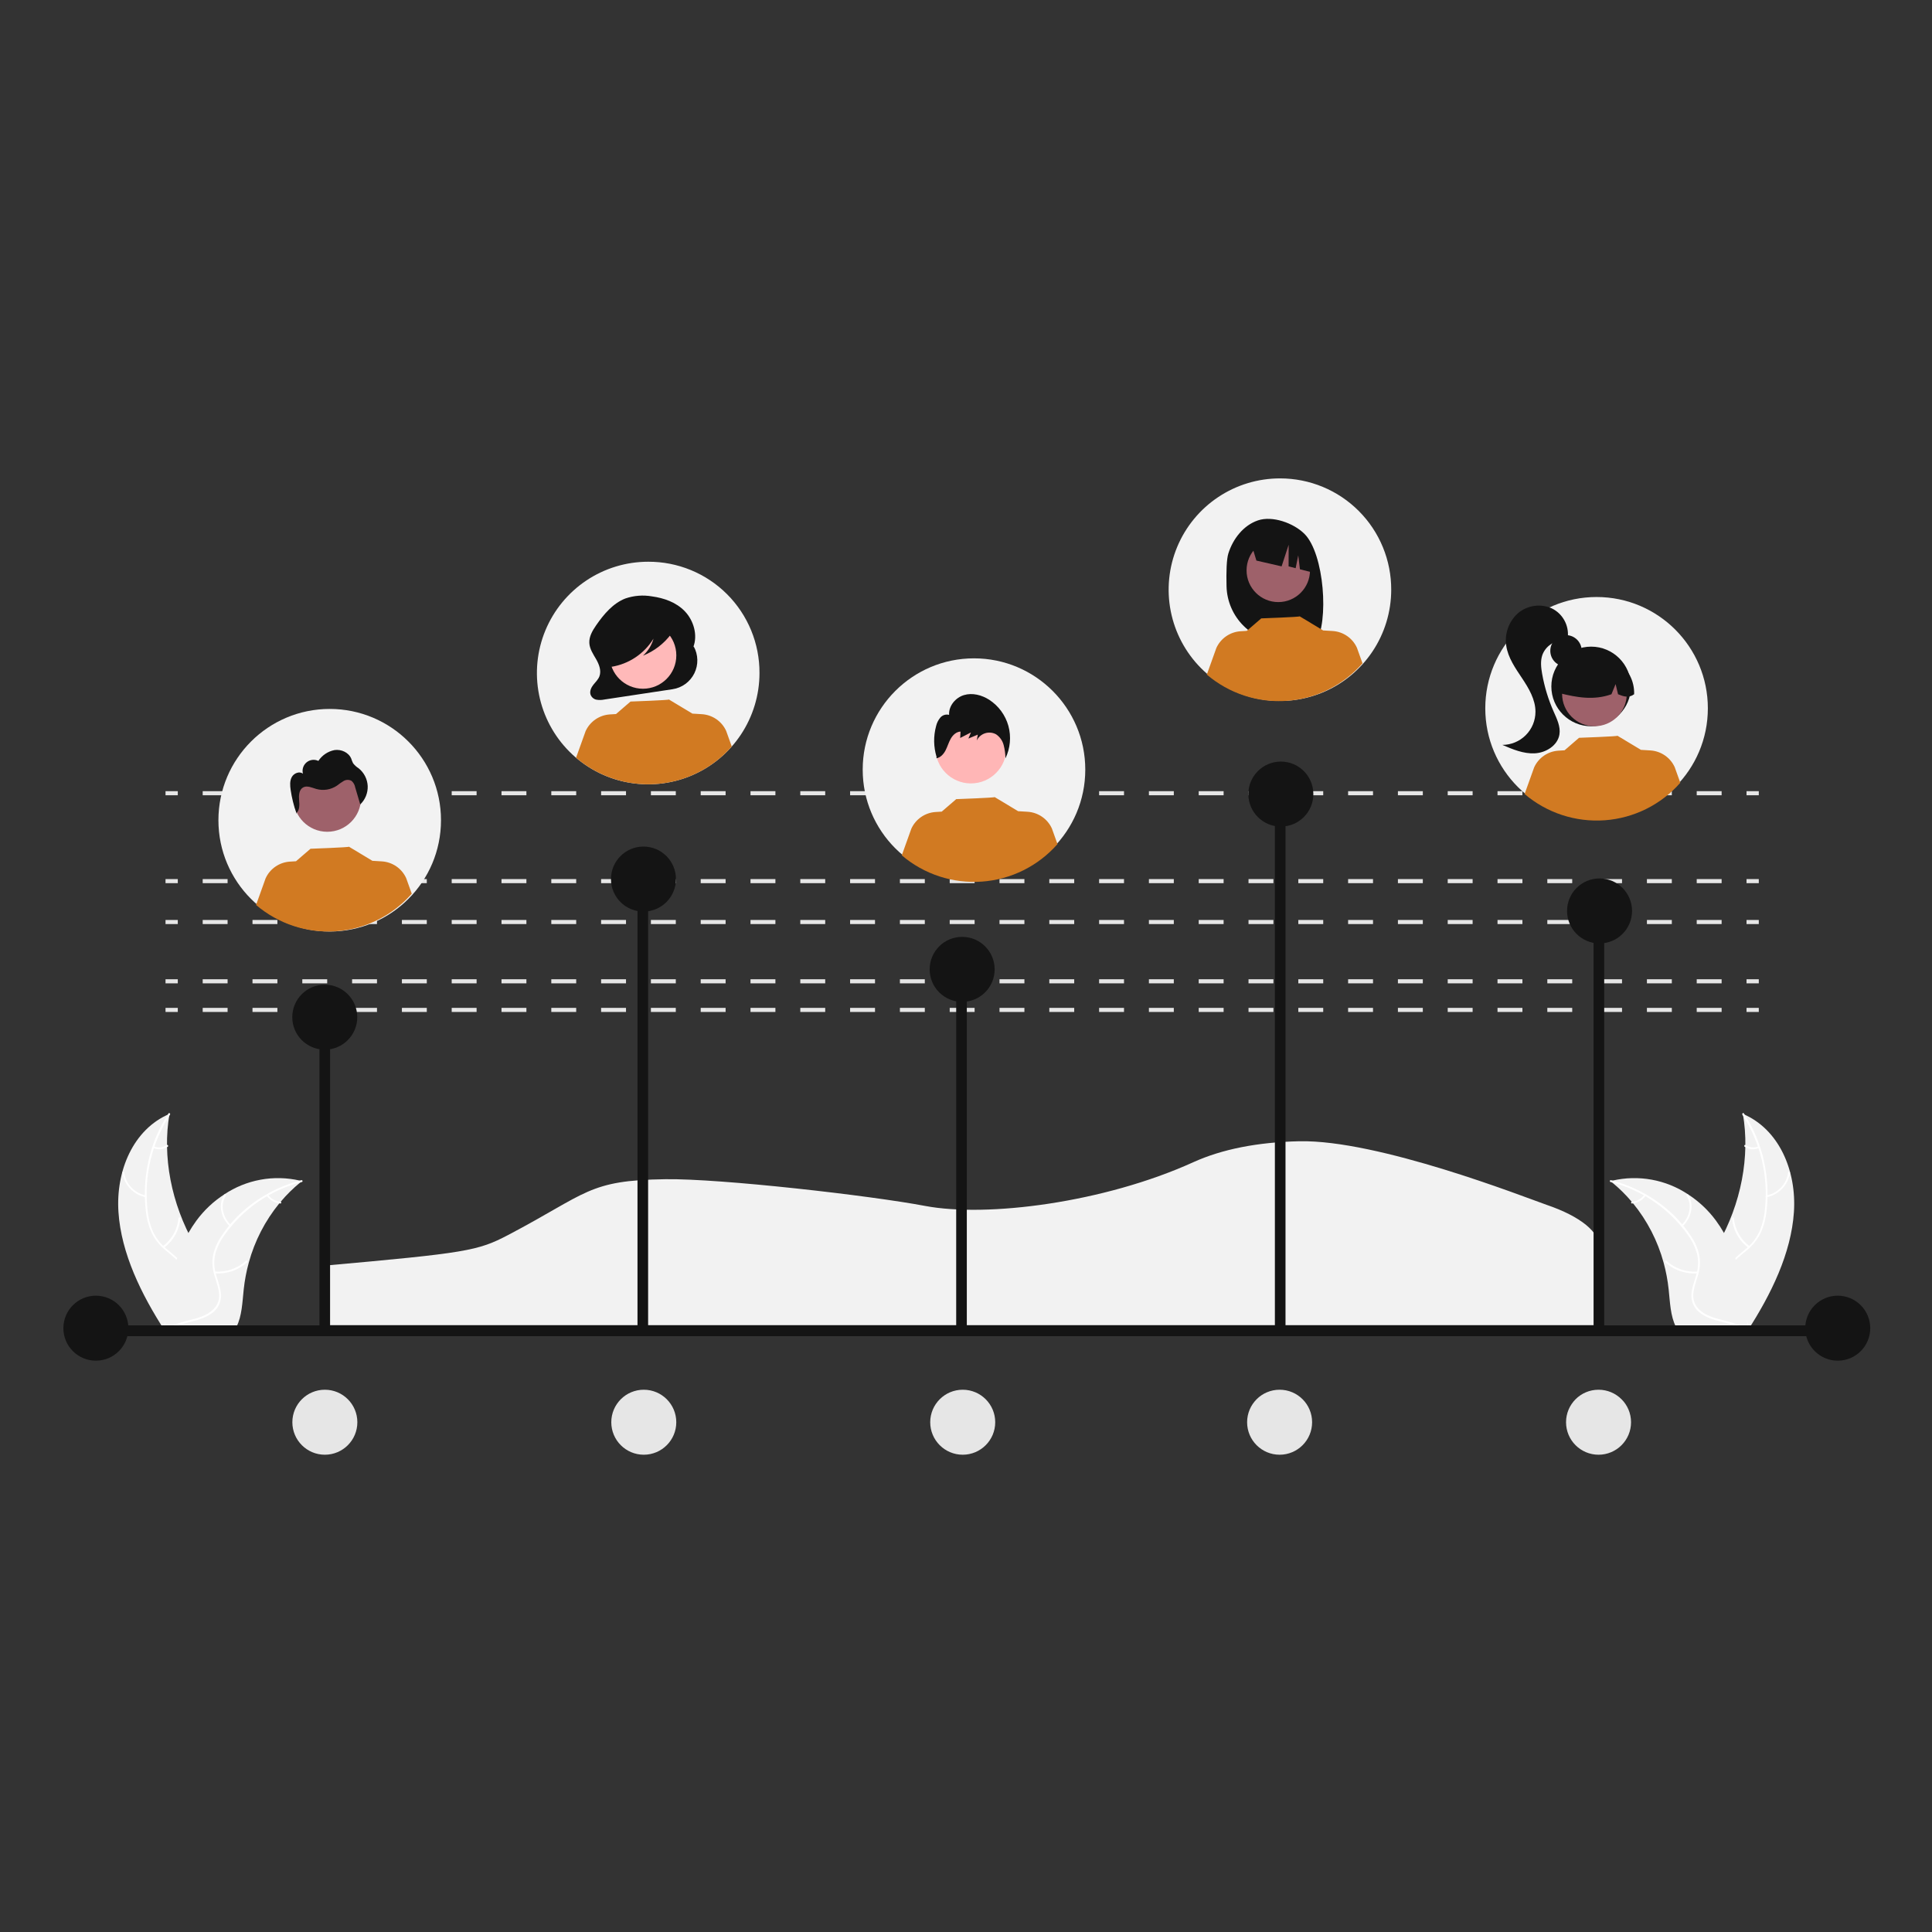 <svg width="945" height="945" viewBox="0 0 945 945" fill="none" xmlns="http://www.w3.org/2000/svg">
<rect x="0" y="0" width="945" height="945" fill="#333333" stroke="none"/>
<g clip-path="url(#clip0_105_224)">
<path d="M158.542 648.182H782.542V610.565C782.542 602.709 773.074 594.976 756.567 589.349L756.397 589.291C745.252 585.358 674.006 557.376 635.469 558.222C615.112 558.668 597.683 562.118 583.668 568.478C540.043 588.281 482.738 595.597 452.462 589.85C425.78 584.784 352.531 576.406 325.466 576.784C287.561 577.306 287.45 583.638 248.542 604.076C233.681 611.875 228.123 612.854 158.542 619.076V648.182Z" fill="#F2F2F2"/>
<path d="M57.943 592.895C56.584 572.714 65.152 552.327 82.904 544.836C79.316 565.629 83.737 588.734 95.138 608.765C99.579 616.566 105.281 624.896 104.068 633.048C103.313 638.12 99.862 642.147 95.646 644.769C91.429 647.391 86.46 648.791 81.552 650.165L80.705 651.055C69.04 632.989 59.302 613.076 57.943 592.895Z" fill="#F2F2F2"/>
<path d="M83.165 545.203C74.361 558.758 70.45 574.912 72.078 590.993C72.347 594.666 73.17 598.277 74.518 601.704C75.993 605.138 78.254 608.177 81.119 610.575C83.772 612.885 86.714 614.979 88.838 617.814C89.886 619.197 90.645 620.777 91.068 622.461C91.491 624.144 91.571 625.895 91.302 627.61C90.683 631.672 88.58 635.065 86.395 638.295C83.97 641.882 81.388 645.56 80.948 650.174C80.894 650.733 80.001 650.496 80.054 649.937C80.819 641.91 87.589 637.029 89.865 629.719C90.483 627.953 90.694 626.069 90.482 624.21C90.269 622.351 89.639 620.563 88.637 618.982C86.658 615.984 83.625 613.823 80.923 611.504C78.093 609.192 75.791 606.301 74.172 603.025C72.66 599.656 71.701 596.064 71.334 592.389C70.416 584.464 70.792 576.444 72.448 568.64C74.218 560.051 77.614 551.879 82.452 544.565C82.749 544.119 83.46 544.76 83.165 545.203Z" fill="white"/>
<path d="M71.285 585.59C68.365 585.018 65.696 583.55 63.648 581.391C61.601 579.231 60.278 576.487 59.863 573.54C59.799 572.966 60.691 572.965 60.756 573.54C61.138 576.284 62.37 578.839 64.279 580.846C66.189 582.854 68.68 584.212 71.401 584.73C71.458 584.737 71.513 584.755 71.564 584.783C71.614 584.812 71.657 584.85 71.693 584.895C71.728 584.941 71.754 584.993 71.769 585.048C71.784 585.104 71.787 585.162 71.78 585.219C71.772 585.276 71.753 585.331 71.724 585.38C71.695 585.43 71.656 585.473 71.61 585.508C71.564 585.542 71.512 585.567 71.456 585.582C71.4 585.596 71.342 585.599 71.285 585.59Z" fill="white"/>
<path d="M79.642 609.56C81.821 607.937 83.632 605.87 84.954 603.496C86.277 601.122 87.082 598.495 87.316 595.787C87.372 595.229 88.265 595.466 88.21 596.024C87.961 598.841 87.117 601.572 85.735 604.039C84.353 606.506 82.464 608.652 80.192 610.336C79.757 610.654 79.21 609.877 79.642 609.56Z" fill="white"/>
<path d="M75.259 560.714C76.278 561.151 77.391 561.322 78.494 561.208C79.597 561.095 80.652 560.701 81.56 560.066C81.99 559.742 82.537 560.519 82.11 560.841C81.104 561.539 79.939 561.972 78.721 562.1C77.503 562.228 76.273 562.047 75.144 561.574C75.026 561.54 74.924 561.467 74.854 561.367C74.783 561.268 74.748 561.147 74.755 561.025C74.763 560.969 74.783 560.916 74.814 560.869C74.845 560.822 74.886 560.782 74.934 560.752C74.983 560.722 75.037 560.704 75.093 560.697C75.149 560.69 75.206 560.696 75.259 560.714Z" fill="white"/>
<path d="M147.674 577.716C147.413 577.927 147.152 578.137 146.892 578.356C143.402 581.203 140.186 584.369 137.285 587.815C137.056 588.077 136.829 588.347 136.609 588.616C129.67 597.108 124.59 606.962 121.699 617.541C120.514 621.855 119.682 626.259 119.211 630.708C118.55 636.912 118.345 643.762 115.679 648.945C115.409 649.487 115.101 650.01 114.757 650.51L82.024 652.171C81.943 652.137 81.862 652.111 81.78 652.077L80.485 652.204C80.493 651.968 80.506 651.725 80.514 651.489C80.518 651.352 80.529 651.215 80.534 651.078C80.538 650.987 80.544 650.895 80.543 650.812C80.544 650.781 80.546 650.751 80.549 650.728C80.549 650.644 80.557 650.568 80.557 650.492C80.629 649.13 80.707 647.767 80.801 646.404C80.799 646.396 80.799 646.396 80.805 646.388C81.368 636.137 83.229 625.999 86.344 616.216C86.44 615.93 86.535 615.637 86.646 615.35C88.099 611.111 89.938 607.013 92.139 603.109C93.342 600.996 94.666 598.955 96.105 596.995C99.83 591.947 104.437 587.614 109.705 584.205C115.081 580.624 121.132 578.179 127.487 577.02C133.842 575.861 140.367 576.012 146.661 577.464C147.001 577.545 147.333 577.627 147.674 577.716Z" fill="#F2F2F2"/>
<path d="M147.681 578.138C132.337 581.995 118.884 591.222 109.759 604.146C107.756 606.898 106.258 609.983 105.334 613.259C104.529 616.665 104.66 620.225 105.714 623.562C106.637 626.807 107.95 630.072 108.084 633.373C108.158 634.989 107.848 636.598 107.181 638.071C106.513 639.544 105.506 640.838 104.242 641.847C101.2 644.374 97.258 645.53 93.345 646.521C88.999 647.621 84.459 648.692 81.236 651.72C80.845 652.087 80.202 651.38 80.592 651.014C86.199 645.746 95.177 646.336 101.677 642.487C104.711 640.692 107.081 637.896 107.189 634.086C107.284 630.756 105.933 627.388 104.97 624.107C103.897 620.848 103.639 617.376 104.217 613.994C104.956 610.666 106.323 607.51 108.244 604.695C112.411 598.373 117.687 592.858 123.818 588.415C130.914 583.23 138.931 579.442 147.443 577.253C147.979 577.114 148.213 577.999 147.681 578.138Z" fill="white"/>
<path d="M112.377 599.814C107.829 595.513 106.691 588.888 109.692 584.341C109.988 583.893 110.777 584.429 110.48 584.877C107.669 589.138 108.756 595.249 113.008 599.27C113.455 599.693 112.822 600.235 112.377 599.814Z" fill="white"/>
<path d="M105.033 621.946C107.794 622.155 110.568 621.801 113.188 620.905C115.808 620.009 118.218 618.59 120.272 616.735C120.664 616.369 121.308 617.076 120.916 617.441C118.774 619.368 116.262 620.839 113.533 621.766C110.804 622.692 107.916 623.055 105.043 622.831C104.464 622.796 104.457 621.912 105.033 621.946Z" fill="white"/>
<path d="M131.171 584.448C131.859 585.408 132.75 586.203 133.781 586.779C134.811 587.354 135.956 587.695 137.134 587.777C137.712 587.805 137.718 588.689 137.143 588.662C135.843 588.566 134.578 588.187 133.438 587.554C132.298 586.92 131.309 586.046 130.54 584.992C130.458 584.909 130.412 584.798 130.411 584.681C130.409 584.565 130.453 584.452 130.534 584.367C130.63 584.297 130.75 584.266 130.868 584.281C130.987 584.296 131.095 584.356 131.171 584.448Z" fill="white"/>
<path d="M877.461 592.895C878.82 572.714 870.252 552.327 852.5 544.836C856.088 565.629 851.667 588.734 840.266 608.765C835.825 616.566 830.122 624.896 831.336 633.048C832.091 638.12 835.542 642.147 839.758 644.769C843.975 647.391 848.944 648.791 853.852 650.165L854.699 651.055C866.364 632.989 876.102 613.076 877.461 592.895Z" fill="#F2F2F2"/>
<path d="M852.239 545.203C861.043 558.758 864.954 574.912 863.326 590.993C863.056 594.666 862.234 598.277 860.885 601.704C859.411 605.138 857.15 608.177 854.284 610.575C851.632 612.885 848.69 614.979 846.566 617.814C845.517 619.197 844.759 620.777 844.336 622.461C843.912 624.144 843.833 625.895 844.102 627.61C844.721 631.672 846.824 635.065 849.008 638.295C851.434 641.882 854.016 645.56 854.456 650.174C854.509 650.733 855.403 650.496 855.35 649.937C854.584 641.91 847.815 637.029 845.539 629.719C844.92 627.953 844.709 626.069 844.922 624.21C845.134 622.351 845.765 620.563 846.766 618.982C848.745 615.984 851.778 613.823 854.481 611.504C857.311 609.192 859.613 606.301 861.231 603.025C862.744 599.656 863.702 596.064 864.07 592.389C864.987 584.464 864.611 576.444 862.956 568.64C861.185 560.051 857.79 551.879 852.952 544.565C852.655 544.119 851.944 544.76 852.239 545.203Z" fill="white"/>
<path d="M864.118 585.59C867.039 585.018 869.708 583.55 871.755 581.391C873.802 579.231 875.126 576.487 875.541 573.54C875.605 572.966 874.712 572.965 874.648 573.54C874.266 576.284 873.034 578.839 871.124 580.846C869.215 582.854 866.724 584.212 864.003 584.73C863.946 584.737 863.89 584.755 863.84 584.783C863.79 584.812 863.746 584.85 863.711 584.895C863.676 584.941 863.65 584.993 863.635 585.048C863.62 585.104 863.616 585.162 863.624 585.219C863.632 585.276 863.651 585.331 863.68 585.38C863.709 585.43 863.747 585.473 863.793 585.508C863.839 585.542 863.892 585.567 863.948 585.582C864.003 585.596 864.061 585.599 864.118 585.59Z" fill="white"/>
<path d="M855.762 609.56C853.583 607.937 851.772 605.87 850.45 603.496C849.127 601.122 848.322 598.495 848.088 595.787C848.032 595.229 847.139 595.466 847.194 596.024C847.443 598.841 848.287 601.572 849.669 604.039C851.051 606.506 852.94 608.652 855.212 610.336C855.646 610.654 856.194 609.877 855.762 609.56Z" fill="white"/>
<path d="M860.144 560.714C859.126 561.151 858.012 561.322 856.91 561.208C855.807 561.095 854.751 560.701 853.843 560.066C853.414 559.742 852.866 560.519 853.293 560.841C854.299 561.539 855.465 561.972 856.683 562.1C857.9 562.228 859.131 562.047 860.26 561.574C860.377 561.54 860.479 561.467 860.55 561.367C860.621 561.268 860.656 561.147 860.649 561.025C860.641 560.969 860.62 560.916 860.589 560.869C860.558 560.822 860.517 560.782 860.469 560.752C860.421 560.722 860.367 560.704 860.311 560.697C860.255 560.69 860.198 560.696 860.144 560.714Z" fill="white"/>
<path d="M787.729 577.716C787.991 577.927 788.252 578.137 788.512 578.356C792.002 581.203 795.218 584.369 798.119 587.815C798.348 588.077 798.575 588.347 798.795 588.616C805.734 597.108 810.814 606.962 813.705 617.541C814.89 621.855 815.722 626.259 816.193 630.708C816.854 636.912 817.059 643.762 819.725 648.945C819.995 649.487 820.303 650.01 820.647 650.51L853.38 652.171C853.461 652.137 853.542 652.111 853.624 652.077L854.919 652.204C854.911 651.968 854.898 651.725 854.89 651.489C854.886 651.352 854.875 651.215 854.87 651.078C854.865 650.987 854.86 650.895 854.861 650.812C854.859 650.781 854.858 650.751 854.855 650.728C854.855 650.645 854.847 650.568 854.847 650.492C854.775 649.13 854.697 647.767 854.603 646.404C854.605 646.396 854.605 646.396 854.599 646.388C854.036 636.137 852.175 625.999 849.06 616.216C848.964 615.93 848.869 615.637 848.758 615.351C847.305 611.111 845.466 607.013 843.265 603.109C842.062 600.996 840.738 598.955 839.299 596.995C835.574 591.947 830.967 587.614 825.699 584.205C820.323 580.624 814.272 578.179 807.917 577.02C801.562 575.861 795.037 576.012 788.743 577.464C788.403 577.545 788.071 577.627 787.729 577.716Z" fill="#F2F2F2"/>
<path d="M787.723 578.138C803.066 581.995 816.52 591.222 825.645 604.146C827.648 606.898 829.146 609.983 830.07 613.259C830.875 616.665 830.744 620.225 829.69 623.562C828.766 626.807 827.453 630.072 827.319 633.373C827.246 634.989 827.555 636.598 828.223 638.071C828.891 639.544 829.898 640.838 831.161 641.847C834.204 644.374 838.146 645.53 842.059 646.521C846.404 647.621 850.945 648.692 854.168 651.72C854.559 652.087 855.202 651.38 854.812 651.014C849.205 645.746 840.227 646.336 833.727 642.487C830.693 640.692 828.322 637.896 828.214 634.086C828.12 630.756 829.471 627.388 830.434 624.107C831.507 620.848 831.765 617.376 831.187 613.994C830.447 610.666 829.08 607.51 827.159 604.695C822.993 598.373 817.717 592.858 811.586 588.415C804.49 583.23 796.473 579.442 787.961 577.253C787.425 577.114 787.191 577.999 787.723 578.138Z" fill="white"/>
<path d="M823.026 599.814C827.575 595.513 828.713 588.888 825.712 584.341C825.416 583.893 824.627 584.429 824.923 584.877C827.735 589.138 826.648 595.249 822.396 599.27C821.948 599.693 822.581 600.235 823.026 599.814Z" fill="white"/>
<path d="M830.371 621.946C827.61 622.155 824.836 621.801 822.216 620.905C819.596 620.009 817.186 618.59 815.131 616.735C814.739 616.369 814.096 617.076 814.488 617.441C816.63 619.368 819.142 620.839 821.871 621.766C824.6 622.692 827.488 623.055 830.361 622.831C830.94 622.796 830.947 621.912 830.371 621.946Z" fill="white"/>
<path d="M804.233 584.448C803.545 585.408 802.654 586.203 801.623 586.779C800.593 587.354 799.448 587.695 798.27 587.777C797.692 587.805 797.686 588.689 798.261 588.662C799.561 588.566 800.826 588.187 801.966 587.554C803.106 586.92 804.095 586.046 804.864 584.992C804.946 584.909 804.992 584.798 804.993 584.681C804.995 584.565 804.951 584.452 804.87 584.367C804.774 584.297 804.654 584.266 804.536 584.281C804.417 584.296 804.309 584.356 804.233 584.448Z" fill="white"/>
<path d="M86.963 492.984H80.963V494.984H86.963V492.984Z" fill="#E6E6E6"/>
<path d="M842.098 494.984H829.918V492.984H842.098V494.984ZM817.739 494.984H805.559V492.984H817.739V494.984ZM793.379 494.984H781.2V492.984H793.379V494.984ZM769.021 494.984H756.841V492.984H769.021V494.984ZM744.661 494.984H732.482V492.984H744.661V494.984ZM720.302 494.984H708.123V492.984H720.302V494.984ZM695.943 494.984H683.764V492.984H695.943V494.984ZM671.584 494.984H659.404V492.984H671.584L671.584 494.984ZM647.225 494.984H635.045V492.984H647.225V494.984ZM622.866 494.984H610.686V492.984H622.866V494.984ZM598.506 494.984H586.327V492.984H598.506V494.984ZM574.147 494.984H561.968V492.984H574.147V494.984ZM549.788 494.984H537.608V492.984H549.788V494.984ZM525.429 494.984H513.25V492.984H525.429V494.984ZM501.07 494.984H488.89V492.984H501.07V494.984ZM476.71 494.984H464.531V492.984H476.71V494.984ZM452.352 494.984H440.172V492.984H452.352V494.984ZM427.992 494.984H415.812V492.984H427.992V494.984ZM403.633 494.984H391.453V492.984H403.633V494.984ZM379.274 494.984H367.094V492.984H379.274V494.984ZM354.915 494.984H342.735V492.984H354.915V494.984ZM330.555 494.984H318.376V492.984H330.555V494.984ZM306.196 494.984H294.017V492.984H306.196V494.984ZM281.837 494.984H269.657V492.984H281.837L281.837 494.984ZM257.478 494.984H245.298V492.984H257.478V494.984ZM233.119 494.984H220.939V492.984H233.119V494.984ZM208.759 494.984H196.58V492.984H208.759V494.984ZM184.4 494.984H172.221V492.984H184.4V494.984ZM160.041 494.984H147.861V492.984H160.041V494.984ZM135.682 494.984H123.502V492.984H135.682V494.984ZM111.323 494.984H99.143V492.984H111.323V494.984Z" fill="#E6E6E6"/>
<path d="M860.278 492.984H854.278V494.984H860.278V492.984Z" fill="#E6E6E6"/>
<path d="M86.963 478.984H80.963V480.984H86.963V478.984Z" fill="#E6E6E6"/>
<path d="M842.098 480.984H829.918V478.984H842.098V480.984ZM817.739 480.984H805.559V478.984H817.739V480.984ZM793.379 480.984H781.2V478.984H793.379V480.984ZM769.021 480.984H756.841V478.984H769.021V480.984ZM744.661 480.984H732.482V478.984H744.661V480.984ZM720.302 480.984H708.123V478.984H720.302V480.984ZM695.943 480.984H683.764V478.984H695.943V480.984ZM671.584 480.984H659.404V478.984H671.584L671.584 480.984ZM647.225 480.984H635.045V478.984H647.225V480.984ZM622.866 480.984H610.686V478.984H622.866V480.984ZM598.506 480.984H586.327V478.984H598.506V480.984ZM574.147 480.984H561.968V478.984H574.147V480.984ZM549.788 480.984H537.608V478.984H549.788V480.984ZM525.429 480.984H513.25V478.984H525.429V480.984ZM501.07 480.984H488.89V478.984H501.07V480.984ZM476.71 480.984H464.531V478.984H476.71V480.984ZM452.352 480.984H440.172V478.984H452.352V480.984ZM427.992 480.984H415.812V478.984H427.992V480.984ZM403.633 480.984H391.453V478.984H403.633V480.984ZM379.274 480.984H367.094V478.984H379.274V480.984ZM354.915 480.984H342.735V478.984H354.915V480.984ZM330.555 480.984H318.376V478.984H330.555V480.984ZM306.196 480.984H294.017V478.984H306.196V480.984ZM281.837 480.984H269.657V478.984H281.837L281.837 480.984ZM257.478 480.984H245.298V478.984H257.478V480.984ZM233.119 480.984H220.939V478.984H233.119V480.984ZM208.759 480.984H196.58V478.984H208.759V480.984ZM184.4 480.984H172.221V478.984H184.4V480.984ZM160.041 480.984H147.861V478.984H160.041V480.984ZM135.682 480.984H123.502V478.984H135.682V480.984ZM111.323 480.984H99.143V478.984H111.323V480.984Z" fill="#E6E6E6"/>
<path d="M860.278 478.984H854.278V480.984H860.278V478.984Z" fill="#E6E6E6"/>
<path d="M86.963 449.984H80.963V451.984H86.963V449.984Z" fill="#E6E6E6"/>
<path d="M842.098 451.984H829.918V449.984H842.098V451.984ZM817.739 451.984H805.559V449.984H817.739V451.984ZM793.379 451.984H781.2V449.984H793.379V451.984ZM769.021 451.984H756.841V449.984H769.021V451.984ZM744.661 451.984H732.482V449.984H744.661V451.984ZM720.302 451.984H708.123V449.984H720.302V451.984ZM695.943 451.984H683.764V449.984H695.943V451.984ZM671.584 451.984H659.404V449.984H671.584L671.584 451.984ZM647.225 451.984H635.045V449.984H647.225V451.984ZM622.866 451.984H610.686V449.984H622.866V451.984ZM598.506 451.984H586.327V449.984H598.506V451.984ZM574.147 451.984H561.968V449.984H574.147V451.984ZM549.788 451.984H537.608V449.984H549.788V451.984ZM525.429 451.984H513.25V449.984H525.429V451.984ZM501.07 451.984H488.89V449.984H501.07V451.984ZM476.71 451.984H464.531V449.984H476.71V451.984ZM452.352 451.984H440.172V449.984H452.352V451.984ZM427.992 451.984H415.812V449.984H427.992V451.984ZM403.633 451.984H391.453V449.984H403.633V451.984ZM379.274 451.984H367.094V449.984H379.274V451.984ZM354.915 451.984H342.735V449.984H354.915V451.984ZM330.555 451.984H318.376V449.984H330.555V451.984ZM306.196 451.984H294.017V449.984H306.196V451.984ZM281.837 451.984H269.657V449.984H281.837L281.837 451.984ZM257.478 451.984H245.298V449.984H257.478V451.984ZM233.119 451.984H220.939V449.984H233.119V451.984ZM208.759 451.984H196.58V449.984H208.759V451.984ZM184.4 451.984H172.221V449.984H184.4V451.984ZM160.041 451.984H147.861V449.984H160.041V451.984ZM135.682 451.984H123.502V449.984H135.682V451.984ZM111.323 451.984H99.143V449.984H111.323V451.984Z" fill="#E6E6E6"/>
<path d="M860.278 449.984H854.278V451.984H860.278V449.984Z" fill="#E6E6E6"/>
<path d="M86.963 429.984H80.963V431.984H86.963V429.984Z" fill="#E6E6E6"/>
<path d="M842.098 431.984H829.918V429.984H842.098V431.984ZM817.739 431.984H805.559V429.984H817.739V431.984ZM793.379 431.984H781.2V429.984H793.379V431.984ZM769.021 431.984H756.841V429.984H769.021V431.984ZM744.661 431.984H732.482V429.984H744.661V431.984ZM720.302 431.984H708.123V429.984H720.302V431.984ZM695.943 431.984H683.764V429.984H695.943V431.984ZM671.584 431.984H659.404V429.984H671.584L671.584 431.984ZM647.225 431.984H635.045V429.984H647.225V431.984ZM622.866 431.984H610.686V429.984H622.866V431.984ZM598.506 431.984H586.327V429.984H598.506V431.984ZM574.147 431.984H561.968V429.984H574.147V431.984ZM549.788 431.984H537.608V429.984H549.788V431.984ZM525.429 431.984H513.25V429.984H525.429V431.984ZM501.07 431.984H488.89V429.984H501.07V431.984ZM476.71 431.984H464.531V429.984H476.71V431.984ZM452.352 431.984H440.172V429.984H452.352V431.984ZM427.992 431.984H415.812V429.984H427.992V431.984ZM403.633 431.984H391.453V429.984H403.633V431.984ZM379.274 431.984H367.094V429.984H379.274V431.984ZM354.915 431.984H342.735V429.984H354.915V431.984ZM330.555 431.984H318.376V429.984H330.555V431.984ZM306.196 431.984H294.017V429.984H306.196V431.984ZM281.837 431.984H269.657V429.984H281.837L281.837 431.984ZM257.478 431.984H245.298V429.984H257.478V431.984ZM233.119 431.984H220.939V429.984H233.119V431.984ZM208.759 431.984H196.58V429.984H208.759V431.984ZM184.4 431.984H172.221V429.984H184.4V431.984ZM160.041 431.984H147.861V429.984H160.041V431.984ZM135.682 431.984H123.502V429.984H135.682V431.984ZM111.323 431.984H99.143V429.984H111.323V431.984Z" fill="#E6E6E6"/>
<path d="M860.278 429.984H854.278V431.984H860.278V429.984Z" fill="#E6E6E6"/>
<path d="M86.963 386.984H80.963V388.984H86.963V386.984Z" fill="#E6E6E6"/>
<path d="M842.098 388.984H829.918V386.984H842.098V388.984ZM817.739 388.984H805.559V386.984H817.739V388.984ZM793.379 388.984H781.2V386.984H793.379V388.984ZM769.021 388.984H756.841V386.984H769.021V388.984ZM744.661 388.984H732.482V386.984H744.661V388.984ZM720.302 388.984H708.123V386.984H720.302V388.984ZM695.943 388.984H683.764V386.984H695.943V388.984ZM671.584 388.984H659.404V386.984H671.584L671.584 388.984ZM647.225 388.984H635.045V386.984H647.225V388.984ZM622.866 388.984H610.686V386.984H622.866V388.984ZM598.506 388.984H586.327V386.984H598.506V388.984ZM574.147 388.984H561.968V386.984H574.147V388.984ZM549.788 388.984H537.608V386.984H549.788V388.984ZM525.429 388.984H513.25V386.984H525.429V388.984ZM501.07 388.984H488.89V386.984H501.07V388.984ZM476.71 388.984H464.531V386.984H476.71V388.984ZM452.352 388.984H440.172V386.984H452.352V388.984ZM427.992 388.984H415.812V386.984H427.992V388.984ZM403.633 388.984H391.453V386.984H403.633V388.984ZM379.274 388.984H367.094V386.984H379.274V388.984ZM354.915 388.984H342.735V386.984H354.915V388.984ZM330.555 388.984H318.376V386.984H330.555V388.984ZM306.196 388.984H294.017V386.984H306.196V388.984ZM281.837 388.984H269.657V386.984H281.837L281.837 388.984ZM257.478 388.984H245.298V386.984H257.478V388.984ZM233.119 388.984H220.939V386.984H233.119V388.984ZM208.759 388.984H196.58V386.984H208.759V388.984ZM184.4 388.984H172.221V386.984H184.4V388.984ZM160.041 388.984H147.861V386.984H160.041V388.984ZM135.682 388.984H123.502V386.984H135.682V388.984ZM111.323 388.984H99.143V386.984H111.323V388.984Z" fill="#E6E6E6"/>
<path d="M860.278 386.984H854.278V388.984H860.278V386.984Z" fill="#E6E6E6"/>
<path d="M371.488 329.197C371.488 339.963 368.296 350.487 362.314 359.439C356.333 368.39 347.831 375.367 337.885 379.488C327.938 383.608 316.993 384.686 306.434 382.585C295.875 380.485 286.175 375.3 278.563 367.688C270.95 360.075 265.765 350.376 263.665 339.816C261.565 329.257 262.643 318.312 266.763 308.366C270.883 298.419 277.86 289.917 286.811 283.936C295.763 277.955 306.287 274.762 317.054 274.762C324.211 274.73 331.304 276.117 337.922 278.841C344.541 281.565 350.554 285.574 355.616 290.635C360.677 295.696 364.685 301.709 367.409 308.328C370.134 314.947 371.52 322.039 371.488 329.197Z" fill="#F2F2F2"/>
<path d="M339.316 316.171L339.047 316.657C341.444 310.748 339.264 303.468 334.988 299.013C330.711 294.558 324.766 292.521 318.912 291.713C314.566 290.947 310.097 291.294 305.923 292.723C299.939 295.028 295.367 300.364 291.55 305.916C289.804 308.455 288.087 311.35 288.261 314.523C288.422 317.468 290.17 319.968 291.602 322.466C293.034 324.965 294.229 328.065 293.202 330.792C292.59 332.417 291.295 333.588 290.245 334.917C289.195 336.247 288.332 338.044 288.839 339.712C289.064 340.35 289.451 340.919 289.962 341.363C290.473 341.806 291.09 342.11 291.753 342.244C293.038 342.459 294.352 342.428 295.625 342.153L328.994 337.111C331.261 336.768 333.412 335.883 335.263 334.529C337.114 333.175 338.611 331.394 339.625 329.337C340.638 327.281 341.14 325.009 341.086 322.717C341.033 320.424 340.425 318.178 339.316 316.171Z" fill="#141414"/>
<path d="M314.496 336.879C323.507 336.879 330.811 329.575 330.811 320.565C330.811 311.554 323.507 304.25 314.496 304.25C305.486 304.25 298.182 311.554 298.182 320.565C298.182 329.575 305.486 336.879 314.496 336.879Z" fill="#FFB9B9"/>
<path d="M357.927 365.139C348.497 375.87 335.225 382.461 320.976 383.491C306.728 384.521 292.646 379.906 281.77 370.643L286.439 357.615C287.494 355.301 289.159 353.318 291.256 351.878C293.352 350.439 295.801 349.597 298.339 349.443L301.31 349.261L308.392 343.152C308.392 343.152 327.476 342.471 327.193 342.145L338.753 349.098L338.743 349.05L343.287 349.328C345.826 349.481 348.275 350.323 350.371 351.762C352.468 353.202 354.133 355.185 355.187 357.5L357.927 365.139Z" fill="#D17A22"/>
<path d="M329.971 305.421C329.55 303.193 327.277 302.174 325.331 301.68C319.684 300.24 313.809 299.917 308.038 300.731C303.832 301.331 299.525 302.654 296.473 305.937C294.011 308.702 292.617 312.254 292.539 315.955C292.415 318.168 292.909 320.372 293.967 322.319C294.44 323.226 295.141 323.994 296.001 324.548C296.861 325.102 297.85 325.423 298.871 325.48L299.066 326.16C303.29 325.48 307.316 323.895 310.87 321.515C314.424 319.134 317.422 316.014 319.658 312.368C318.759 315.579 316.969 318.47 314.496 320.708C320.026 318.495 324.833 314.79 328.381 310.006C329.35 308.72 330.291 307.116 329.971 305.421Z" fill="#141414"/>
<path d="M780.93 400.884C810.993 400.884 835.364 376.513 835.364 346.45C835.364 316.387 810.993 292.016 780.93 292.016C750.867 292.016 726.496 316.387 726.496 346.45C726.496 376.513 750.867 400.884 780.93 400.884Z" fill="#F2F2F2"/>
<path d="M765.982 326.027C770.227 326.027 773.667 322.586 773.667 318.341C773.667 314.097 770.227 310.656 765.982 310.656C761.738 310.656 758.297 314.097 758.297 318.341C758.297 322.586 761.738 326.027 765.982 326.027Z" fill="#141414"/>
<path d="M778.279 355.228C789.031 355.228 797.748 346.511 797.748 335.758C797.748 325.006 789.031 316.289 778.279 316.289C767.526 316.289 758.81 325.006 758.81 335.758C758.81 346.511 767.526 355.228 778.279 355.228Z" fill="#141414"/>
<path d="M779.89 355.224C788.627 355.224 795.711 348.141 795.711 339.403C795.711 330.665 788.627 323.582 779.89 323.582C771.152 323.582 764.069 330.665 764.069 339.403C764.069 348.141 771.152 355.224 779.89 355.224Z" fill="#9E616A"/>
<path d="M790.634 323.278C787.861 321.588 784.686 320.673 781.439 320.63C778.193 320.588 774.994 321.418 772.178 323.034C769.363 324.651 767.033 326.994 765.432 329.819C763.832 332.644 763.02 335.847 763.081 339.094C771.143 341.118 779.612 342.667 788.209 339.578L790.24 334.609L791.436 339.582C794.055 340.652 796.68 341.557 799.304 339.571C799.412 336.334 798.667 333.125 797.146 330.266C795.624 327.407 793.379 324.997 790.634 323.278Z" fill="#141414"/>
<path d="M758.827 297.477C756.128 296.325 753.162 295.951 750.262 296.398C747.363 296.845 744.646 298.094 742.419 300.004C740.242 301.969 738.584 304.442 737.594 307.203C736.604 309.964 736.312 312.926 736.745 315.827C737.616 321.727 741.203 326.808 744.51 331.772C747.816 336.736 751.046 342.175 751.042 348.139C751.04 352.435 749.334 356.554 746.298 359.593C743.263 362.633 739.146 364.345 734.85 364.353C739.892 366.524 745.154 368.737 750.637 368.479C756.12 368.222 761.867 364.697 762.761 359.282C763.406 355.379 761.491 351.574 759.894 347.956C757.294 342.06 755.414 335.872 754.295 329.525C753.762 326.496 753.415 323.312 754.402 320.399C755.189 318.241 756.648 316.392 758.565 315.126C760.482 313.86 762.755 313.243 765.048 313.367L766.86 311.737C767.17 308.82 766.563 305.878 765.123 303.322C763.683 300.766 761.482 298.723 758.827 297.477Z" fill="#141414"/>
<path d="M821.888 382.87C812.457 393.6 799.185 400.192 784.937 401.221C770.688 402.251 756.606 397.636 745.73 388.373L750.399 375.345C751.455 373.031 753.12 371.048 755.216 369.609C757.313 368.169 759.761 367.327 762.3 367.174L765.27 366.991L772.353 360.883C772.353 360.883 791.436 360.201 791.153 359.875L802.713 366.828L802.703 366.78L807.247 367.058C809.786 367.211 812.235 368.053 814.332 369.493C816.428 370.932 818.093 372.916 819.148 375.23L821.888 382.87Z" fill="#D17A22"/>
<path d="M680.488 288.531C680.469 299.297 677.258 309.816 671.26 318.757C665.263 327.698 656.749 334.66 646.796 338.762C636.842 342.864 625.895 343.923 615.339 341.804C604.784 339.685 595.094 334.483 587.494 326.857C579.895 319.231 574.728 309.522 572.646 298.959C570.565 288.396 571.662 277.453 575.8 267.514C579.937 257.575 586.93 249.086 595.892 243.12C604.854 237.155 615.384 233.981 626.15 234C633.304 233.994 640.388 235.402 646.996 238.143C653.604 240.884 659.605 244.903 664.654 249.97C669.704 255.038 673.702 261.053 676.419 267.671C679.136 274.288 680.519 281.377 680.488 288.531Z" fill="#F2F2F2"/>
<path d="M600.824 270.727C603.075 263.554 608.193 256.974 615.272 254.549C622.351 252.124 632.717 255.819 638.039 261.122C647.773 270.824 650.149 304.154 643.461 314.687C642.131 314.616 637.54 314.564 636.194 314.514L634.289 308.166V314.451C632.144 314.385 629.982 314.339 627.803 314.314C620.499 314.223 613.514 311.304 608.317 306.17C603.12 301.037 600.116 294.088 599.936 286.785C599.762 279.799 599.937 273.554 600.824 270.727Z" fill="#141414"/>
<path d="M625.246 294.5C633.814 294.5 640.76 287.554 640.76 278.986C640.76 270.418 633.814 263.473 625.246 263.473C616.679 263.473 609.733 270.418 609.733 278.986C609.733 287.554 616.679 294.5 625.246 294.5Z" fill="#9E616A"/>
<path d="M611.858 265.362L629.72 256.418C633.372 258.064 636.517 260.656 638.829 263.927C641.141 267.198 642.536 271.027 642.87 275.019L643.315 280.352L635.835 278.448L635.016 271.629L633.745 277.916L630.294 277.038L630.326 266.451L626.872 277.03L614.544 274.198L611.858 265.362Z" fill="#141414"/>
<path d="M666.448 324.455C657.017 335.186 643.745 341.778 629.497 342.807C615.248 343.837 601.166 339.222 590.291 329.959L594.96 316.931C596.015 314.617 597.68 312.634 599.776 311.195C601.873 309.755 604.321 308.913 606.86 308.759L609.83 308.577L616.913 302.469C616.913 302.469 635.996 301.787 635.713 301.461L647.273 308.414L647.263 308.366L651.808 308.644C654.346 308.797 656.795 309.639 658.892 311.079C660.988 312.518 662.653 314.502 663.708 316.816L666.448 324.455Z" fill="#D17A22"/>
<path d="M476.409 430.884C506.472 430.884 530.843 406.513 530.843 376.45C530.843 346.387 506.472 322.016 476.409 322.016C446.345 322.016 421.974 346.387 421.974 376.45C421.974 406.513 446.345 430.884 476.409 430.884Z" fill="#F2F2F2"/>
<path d="M474.906 383.194C484.503 383.194 492.282 375.414 492.282 365.817C492.282 356.221 484.503 348.441 474.906 348.441C465.31 348.441 457.53 356.221 457.53 365.817C457.53 375.414 465.31 383.194 474.906 383.194Z" fill="#FFB6B6"/>
<path d="M517.247 412.87C507.816 423.6 494.544 430.192 480.295 431.221C466.047 432.251 451.965 427.636 441.089 418.373L445.758 405.345C446.813 403.031 448.479 401.048 450.575 399.609C452.671 398.169 455.12 397.327 457.659 397.174L460.629 396.991L467.712 390.883C467.712 390.883 486.795 390.201 486.512 389.875L498.072 396.828L498.062 396.78L502.606 397.058C505.145 397.211 507.594 398.053 509.691 399.493C511.787 400.932 513.452 402.916 514.507 405.23L517.247 412.87Z" fill="#D17A22"/>
<path d="M493.232 355.042C491.764 349.786 488.428 345.248 483.85 342.277C480.202 339.944 475.65 338.753 471.517 339.987C467.384 341.221 463.963 345.276 464.233 349.659C463.468 349.457 462.661 349.475 461.905 349.708C461.148 349.942 460.472 350.382 459.954 350.98C458.917 352.204 458.196 353.664 457.854 355.232C456.528 360.145 456.615 365.333 458.107 370.198L458.025 370.896C460.042 370.563 461.571 368.833 462.522 366.99C463.473 365.146 464.02 363.102 465.051 361.303C466.082 359.505 467.793 357.901 469.835 357.845L469.655 360.966C471.412 360.061 473.169 359.156 474.926 358.251C474.508 359.251 474.09 360.25 473.672 361.25C475.206 360.609 476.741 359.967 478.275 359.326C478.103 360.287 477.932 361.249 477.76 362.21C478.162 361.375 478.73 360.631 479.428 360.023C480.126 359.414 480.941 358.953 481.822 358.668C482.703 358.383 483.633 358.28 484.556 358.365C485.478 358.449 486.374 358.721 487.188 359.161C489.023 360.396 490.345 362.256 490.908 364.395C491.466 366.528 491.765 368.721 491.799 370.926C494.17 365.976 494.679 360.337 493.232 355.042Z" fill="#141414"/>
<path d="M161.27 455.631C191.333 455.631 215.704 431.259 215.704 401.196C215.704 371.133 191.333 346.762 161.27 346.762C131.207 346.762 106.835 371.133 106.835 401.196C106.835 431.259 131.207 455.631 161.27 455.631Z" fill="#F2F2F2"/>
<path d="M160.072 406.845C169.192 406.845 176.586 399.451 176.586 390.33C176.586 381.21 169.192 373.816 160.072 373.816C150.951 373.816 143.558 381.21 143.558 390.33C143.558 399.451 150.951 406.845 160.072 406.845Z" fill="#9E616A"/>
<path d="M201.407 437.139C191.976 447.87 178.704 454.461 164.456 455.491C150.207 456.521 136.125 451.906 125.25 442.643L129.919 429.615C130.974 427.301 132.639 425.318 134.735 423.878C136.832 422.439 139.28 421.597 141.819 421.443L144.789 421.261L151.872 415.152C151.872 415.152 170.955 414.471 170.672 414.145L182.232 421.098L182.222 421.05L186.767 421.328C189.305 421.481 191.754 422.323 193.851 423.762C195.947 425.202 197.612 427.185 198.667 429.5L201.407 437.139Z" fill="#D17A22"/>
<path d="M145.067 397.964C145.034 397.873 145.005 397.782 144.973 397.691C144.909 397.747 144.848 397.805 144.779 397.858L145.067 397.964Z" fill="#141414"/>
<path d="M179.854 384.454C179.769 382.779 179.33 381.14 178.566 379.646C177.802 378.153 176.73 376.838 175.42 375.789C174.378 375.138 173.46 374.307 172.707 373.336C172.344 372.594 172.036 371.826 171.786 371.038C170.518 368.021 166.905 366.417 163.664 366.874C162.053 367.18 160.519 367.808 159.156 368.72C157.793 369.633 156.627 370.81 155.729 372.183C154.799 371.737 153.759 371.567 152.735 371.694C151.711 371.82 150.744 372.237 149.949 372.896C149.155 373.555 148.565 374.427 148.251 375.41C147.937 376.393 147.911 377.446 148.177 378.444C146.498 377.092 143.784 378.173 142.736 380.056C141.688 381.94 141.855 384.244 142.166 386.377C142.73 390.231 143.67 394.021 144.973 397.692C146.607 396.253 146.506 393.632 146.307 391.417C146.099 389.115 146.223 386.306 148.236 385.17C150.18 384.073 152.54 385.277 154.684 385.9C156.379 386.38 158.158 386.487 159.899 386.213C161.639 385.94 163.299 385.292 164.765 384.315C165.82 383.475 166.927 382.704 168.08 382.005C168.662 381.662 169.323 381.475 169.999 381.463C170.675 381.451 171.343 381.614 171.937 381.937C172.877 382.747 173.509 383.857 173.725 385.079C174.55 387.878 175.376 390.678 176.201 393.477C177.413 392.316 178.365 390.912 178.995 389.357C179.624 387.802 179.917 386.131 179.854 384.454Z" fill="#141414"/>
<path d="M161.451 497.527H156.255V649.83H161.451V497.527Z" fill="#141414"/>
<path d="M317.014 426.395H311.818V649.828H317.014V426.395Z" fill="#141414"/>
<path d="M472.898 473.16H467.702V649.828H472.898V473.16Z" fill="#141414"/>
<path d="M628.782 387.426H623.585V649.83H628.782V387.426Z" fill="#141414"/>
<path d="M784.665 447.18H779.469V649.828H784.665V447.18Z" fill="#141414"/>
<path d="M314.737 445.874C323.516 445.874 330.632 438.757 330.632 429.978C330.632 421.199 323.516 414.082 314.737 414.082C305.958 414.082 298.841 421.199 298.841 429.978C298.841 438.757 305.958 445.874 314.737 445.874Z" fill="#141414"/>
<path d="M626.504 404.303C635.283 404.303 642.4 397.186 642.4 388.407C642.4 379.628 635.283 372.512 626.504 372.512C617.725 372.512 610.608 379.628 610.608 388.407C610.608 397.186 617.725 404.303 626.504 404.303Z" fill="#141414"/>
<path d="M470.62 490.038C479.399 490.038 486.516 482.921 486.516 474.142C486.516 465.363 479.399 458.246 470.62 458.246C461.841 458.246 454.725 465.363 454.725 474.142C454.725 482.921 461.841 490.038 470.62 490.038Z" fill="#141414"/>
<path d="M158.853 513.42C167.632 513.42 174.749 506.304 174.749 497.525C174.749 488.746 167.632 481.629 158.853 481.629C150.074 481.629 142.958 488.746 142.958 497.525C142.958 506.304 150.074 513.42 158.853 513.42Z" fill="#141414"/>
<path d="M782.388 461.46C791.167 461.46 798.284 454.343 798.284 445.564C798.284 436.785 791.167 429.668 782.388 429.668C773.609 429.668 766.492 436.785 766.492 445.564C766.492 454.343 773.609 461.46 782.388 461.46Z" fill="#141414"/>
<path d="M893.892 648.258H49.998L44.699 650.907C44.699 651.61 44.978 652.284 45.475 652.78C45.972 653.277 46.646 653.556 47.349 653.556H893.892C894.595 653.556 895.268 653.277 895.765 652.78C896.262 652.284 896.541 651.61 896.541 650.907C896.541 650.204 896.262 649.531 895.765 649.034C895.268 648.537 894.595 648.258 893.892 648.258Z" fill="#141414"/>
<path d="M46.896 665.549C55.675 665.549 62.791 658.433 62.791 649.654C62.791 640.875 55.675 633.758 46.896 633.758C38.117 633.758 31 640.875 31 649.654C31 658.433 38.117 665.549 46.896 665.549Z" fill="#141414"/>
<path d="M158.896 711.549C167.675 711.549 174.792 704.433 174.792 695.654C174.792 686.875 167.675 679.758 158.896 679.758C150.117 679.758 143 686.875 143 695.654C143 704.433 150.117 711.549 158.896 711.549Z" fill="#E6E6E6"/>
<path d="M314.896 711.549C323.675 711.549 330.792 704.433 330.792 695.654C330.792 686.875 323.675 679.758 314.896 679.758C306.117 679.758 299 686.875 299 695.654C299 704.433 306.117 711.549 314.896 711.549Z" fill="#E6E6E6"/>
<path d="M470.896 711.549C479.675 711.549 486.792 704.433 486.792 695.654C486.792 686.875 479.675 679.758 470.896 679.758C462.117 679.758 455 686.875 455 695.654C455 704.433 462.117 711.549 470.896 711.549Z" fill="#E6E6E6"/>
<path d="M625.896 711.549C634.675 711.549 641.792 704.433 641.792 695.654C641.792 686.875 634.675 679.758 625.896 679.758C617.117 679.758 610 686.875 610 695.654C610 704.433 617.117 711.549 625.896 711.549Z" fill="#E6E6E6"/>
<path d="M781.896 711.549C790.675 711.549 797.792 704.433 797.792 695.654C797.792 686.875 790.675 679.758 781.896 679.758C773.117 679.758 766 686.875 766 695.654C766 704.433 773.117 711.549 781.896 711.549Z" fill="#E6E6E6"/>
<path d="M898.896 665.549C907.675 665.549 914.792 658.433 914.792 649.654C914.792 640.875 907.675 633.758 898.896 633.758C890.117 633.758 883 640.875 883 649.654C883 658.433 890.117 665.549 898.896 665.549Z" fill="#141414"/>
</g>
<defs>
<clipPath id="clip0_105_224">
<rect width="883.792" height="477.548" fill="white" transform="translate(31 234)"/>
</clipPath>
</defs>
</svg>
